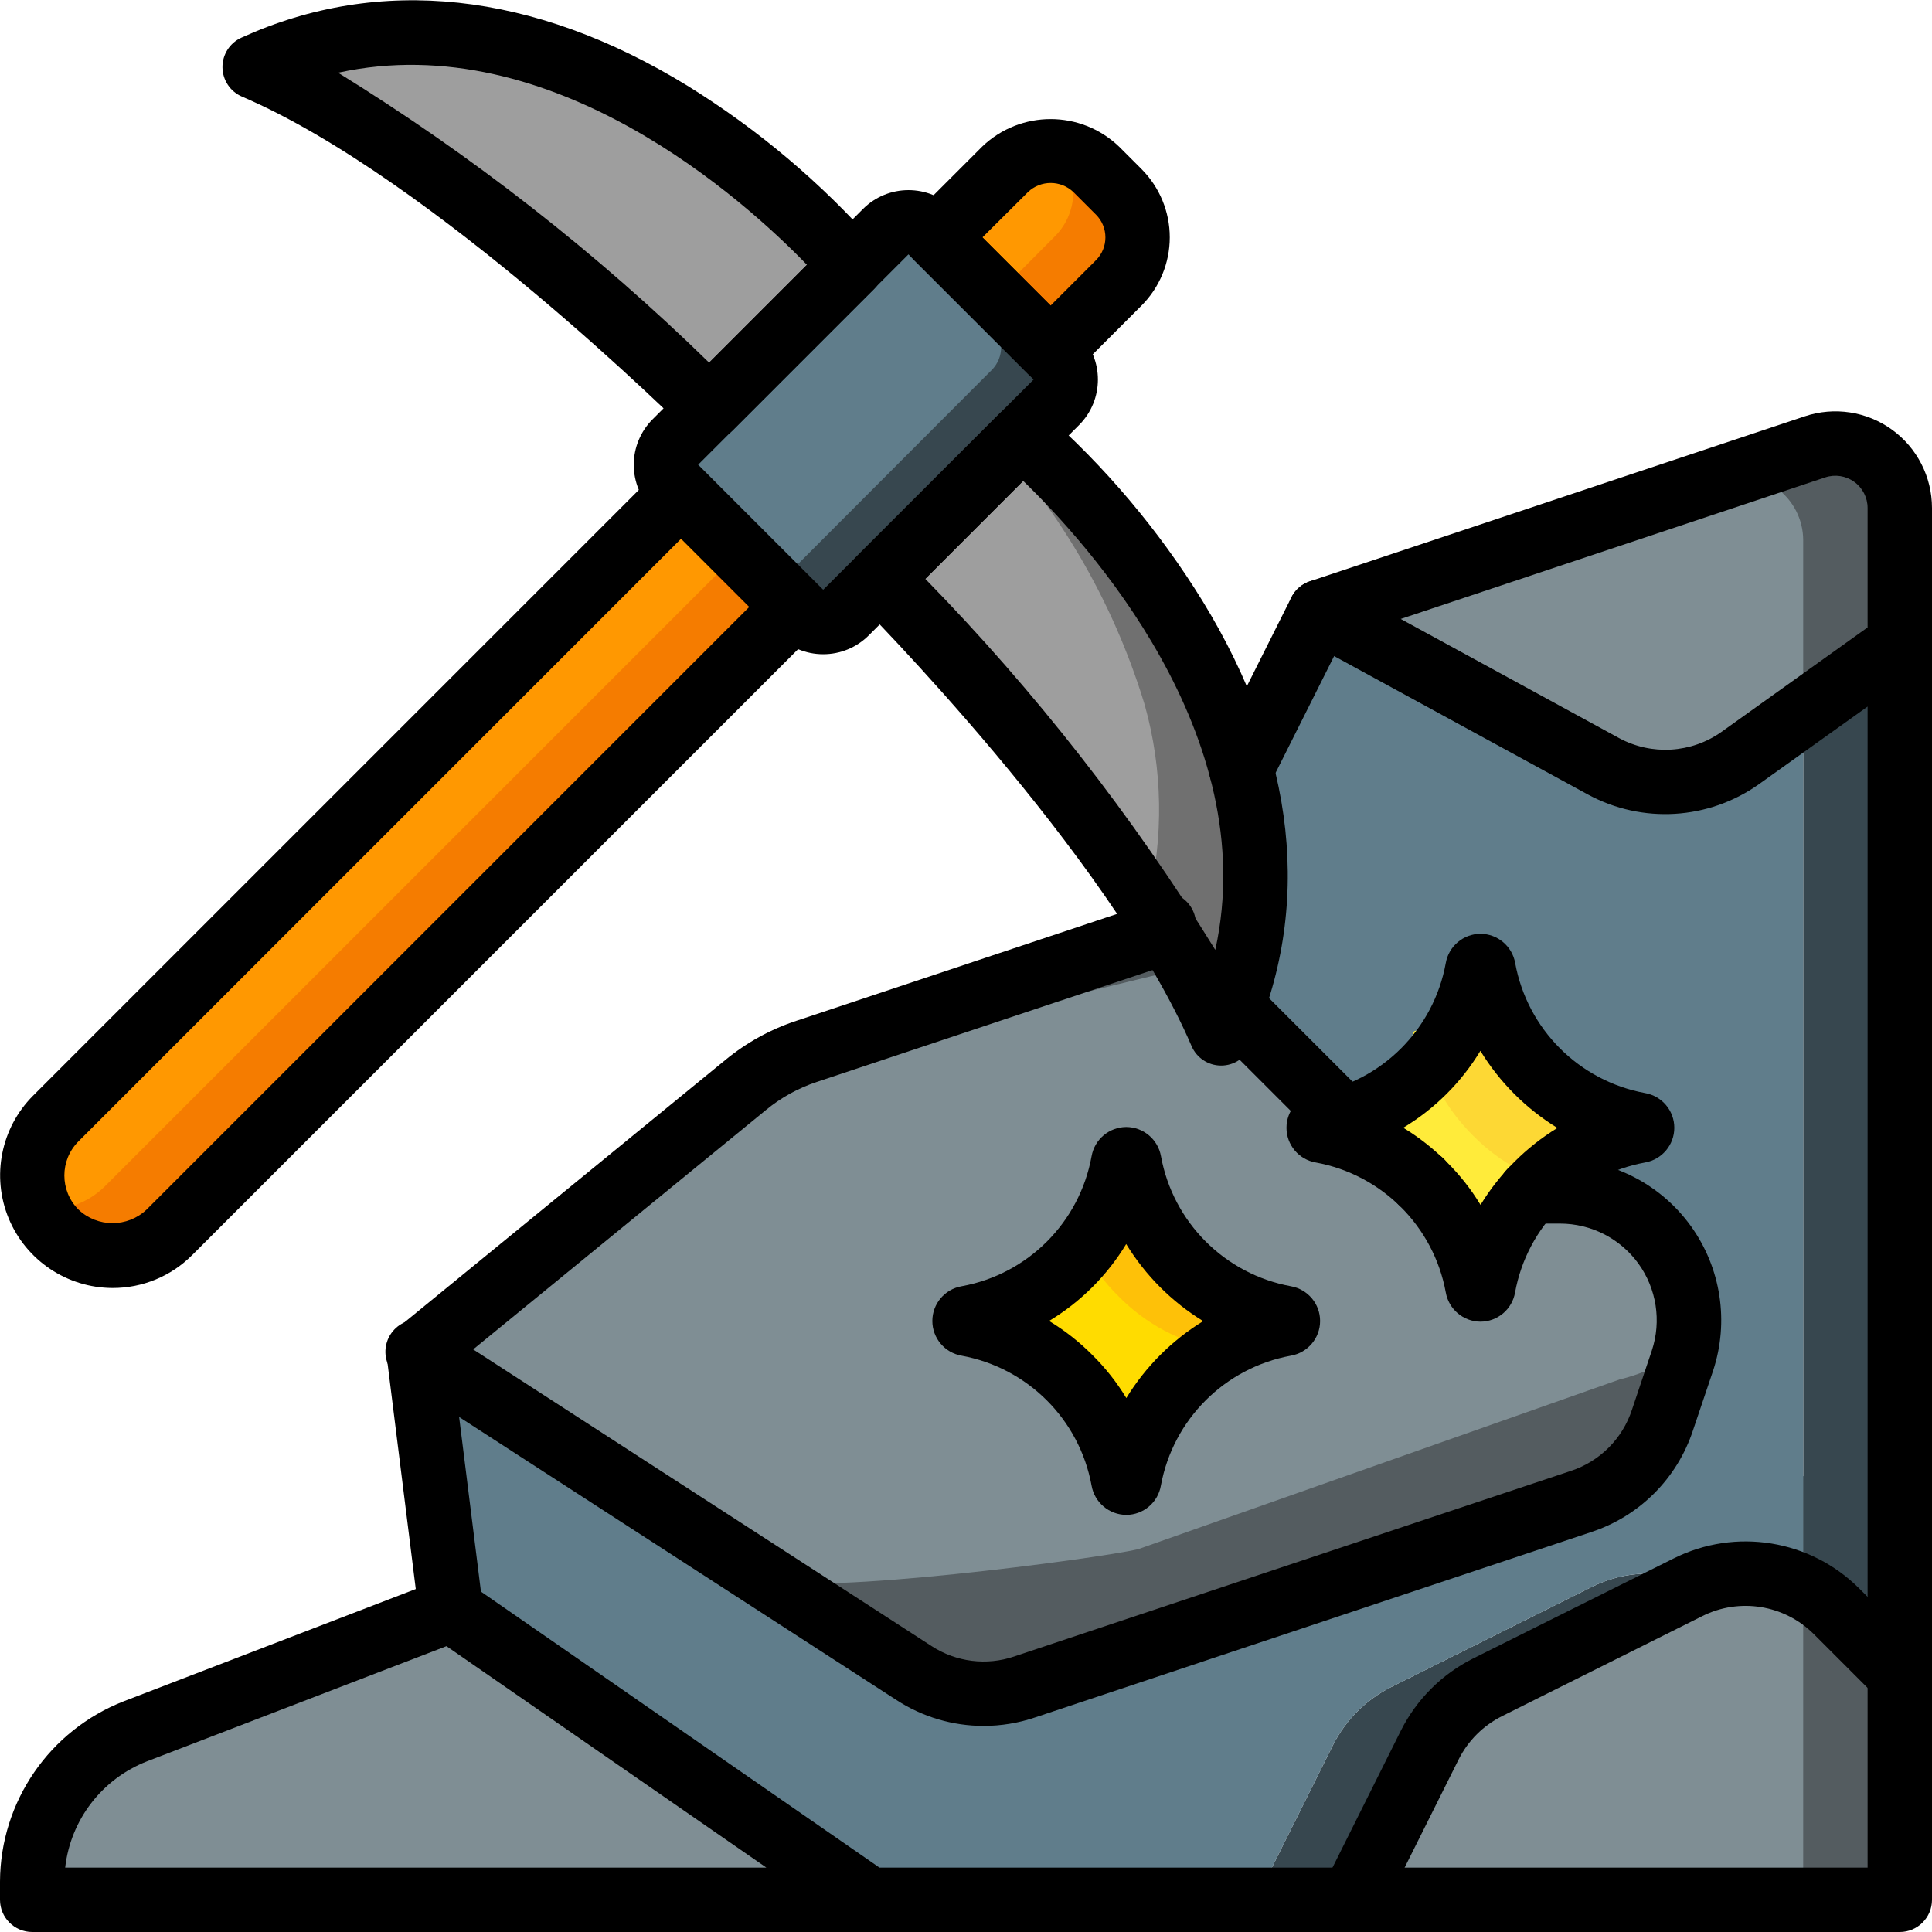 <?xml version="1.0" encoding="UTF-8"?>
<svg xmlns="http://www.w3.org/2000/svg" xmlns:xlink="http://www.w3.org/1999/xlink" width="512" height="512" viewBox="0 0 60 60" version="1.1"><!-- Generator: Sketch 51.3 (57544) - http://www.bohemiancoding.com/sketch --><title>018 - Mining</title><desc>Created with Sketch.</desc><defs/><g id="Page-1" stroke="none" stroke-width="1" fill="none" fill-rule="evenodd"><g id="018---Mining" fill-rule="nonzero"><path d="M36.12,28.75 L36,29 L25.05,32.65 C24.357,32.879 23.713,33.235 23.15,33.7 L13,42 L27.833,55 C28.853,55.66 36.517,54.223 37.667,53.833 L50.667,47.167 C51.867,46.767 54.267,44.867 54.667,43.667 L55,39 C55.86,36.41 53.732,36 51,36 L48.239,33.714 M41.75,34.75 L38.26,31.26 M44.14,36.7 L44.13,36.7" id="Shape" fill="#545C60"/><path d="M59,15.77 L59,20 L54.04,25.54 C52.97,26.3 51.6,27.23 50.38,27 C50.177,26.967 49.981,26.899 49.8,26.8 L41,19 L53.37,14.88 L56.37,13.88 C56.978,13.678 57.647,13.78 58.167,14.154 C58.688,14.528 58.997,15.129 59,15.77 Z" id="Shape" fill="#545C60"/><path d="M42.794,34.552 L42.783,34.552 L42.794,34.552 Z M13.833,41.96 L24.682,33.005 L36.036,30.247 L40.047,33.009 L47.51,32.19 L50.68,34 C53.82,34 56.27,34.32 55.28,36.37 L55.15,37.59 L55,38.98 L54.99,39.08 L54.89,40.07 C54.43,41.02 51.68,42.52 50.3,42.84 L35.35,48.11 C34.03,48.42 25.22,49.56 24.05,49.04 L14.36,43.19 L13.833,41.96 Z" id="Shape" fill="#7F8E94"/><path d="M59,52 L59,59 L39,59 L42.4,54.19 C42.792,53.418 43.418,52.792 44.19,52.4 L50.42,49.29 C51.29,48.86 52.88,47.51 54.33,46.62 C55.46,45.92 56.5,45.5 57.04,46.04 L59,52 Z" id="Shape" fill="#545C60"/><path d="M56,16.77 L56,21 L51.04,26.54 C50.83,26.69 50.61,26.85 50.38,27 C50.177,26.967 49.981,26.899 49.8,26.8 L41,19 L53.37,14.88 C53.978,14.678 54.647,14.78 55.167,15.154 C55.688,15.528 55.997,16.129 56,16.77 Z" id="Shape" fill="#7F8E94"/><path d="M56,50 L56,59 L39,59 L42.4,54.19 C42.792,53.418 43.418,52.792 44.19,52.4 L50.42,49.29 C51.29,48.86 52.88,47.51 54.33,46.62 L56,50 Z" id="Shape" fill="#7F8E94"/><path d="M31,59 L1,59 L1,58.43 C1,56.361 2.277,54.508 4.21,53.77 L14,50 L31,59 Z" id="Shape" fill="#7F8E94"/><path d="M52.72,49.17 C52.617,49.201 52.516,49.241 52.42,49.29 L46.19,52.4 C45.418,52.792 44.792,53.418 44.4,54.19 L42,59 L39,59 L41.4,54.19 C41.792,53.418 42.418,52.792 43.19,52.4 L49.42,49.29 C50.45,48.772 51.655,48.729 52.72,49.17 Z" id="Shape" fill="#37474F"/><path d="M59,20 L59,52 L57.04,50.04 C56.736,49.736 56.385,49.482 56,49.29 L56,22.14 L59,20 Z" id="Shape" fill="#37474F"/><path d="M56,22.14 L56,49.29 C54.977,48.771 53.778,48.727 52.72,49.17 C51.655,48.729 50.45,48.772 49.42,49.29 L43.19,52.4 C42.418,52.792 41.792,53.418 41.4,54.19 L39,59 L27,59 L14,50 L13.26,44.11 L13,42 L28.39,51.96 C28.603,52.096 28.827,52.213 29.06,52.31 C29.941,52.666 30.92,52.695 31.82,52.39 L49.1,46.63 C50.296,46.234 51.234,45.296 51.63,44.1 L52.25,42.26 C52.655,41.04 52.449,39.7 51.696,38.658 C50.943,37.616 49.736,36.999 48.45,37 L47.53,37 C47.6,36.92 47.67,36.85 47.74,36.78 C48.602,35.91 49.714,35.33 50.92,35.12 C50.961,35.107 50.989,35.068 50.989,35.025 C50.989,34.982 50.961,34.943 50.92,34.93 C49.711,34.72 48.599,34.136 47.74,33.26 C46.867,32.398 46.284,31.287 46.07,30.08 C46.057,30.039 46.018,30.011 45.975,30.011 C45.932,30.011 45.893,30.039 45.88,30.08 C45.484,32.286 43.891,34.087 41.75,34.75 L40.71,33.71 L36,29 C36.96,26.41 39.16,26.16 38.55,23.89 L40.36,20.29 L41,19 L49.8,23.8 C49.936,23.872 50.076,23.935 50.22,23.99 C51.486,24.504 52.928,24.334 54.04,23.54 L56,22.14 Z" id="Shape" fill="#607D8B"/><path d="M34.74,8.79 L5.26,38.27 C4.284,39.243 2.706,39.243 1.73,38.27 C1.523,38.065 1.354,37.824 1.23,37.56 C0.795,36.607 0.994,35.485 1.73,34.74 L21.15,15.32 L29.1,7.37 L31.21,5.26 C31.644,4.816 32.266,4.607 32.88,4.7 C33.321,4.741 33.733,4.94 34.04,5.26 L34.74,5.96 C35.119,6.333 35.332,6.843 35.332,7.375 C35.332,7.907 35.119,8.417 34.74,8.79 Z" id="Shape" fill="#F57C00"/><path d="M32.74,7.36 L30.63,9.48 L22.68,17.42 L3.26,36.84 C2.724,37.37 1.98,37.634 1.23,37.56 C0.795,36.607 0.994,35.485 1.73,34.74 L21.15,15.32 L29.1,7.37 L31.21,5.26 C31.644,4.816 32.266,4.607 32.88,4.7 C33.535,5.487 33.474,6.646 32.74,7.36 Z" id="Shape" fill="#FF9801"/><path d="M38.26,31.26 C38.16,31.54 38.05,31.81 37.92,32.09 C37.411,30.93 36.809,29.813 36.12,28.75 C35.97,28.51 35.81,28.26 35.65,28.02 C33.172,24.436 30.389,21.073 27.33,17.97 L26.89,12.31 L30.45,13.22 L31.74,13.55 C31.74,13.55 36.98,17.92 38.55,23.89 C39.234,26.316 39.133,28.896 38.26,31.26 Z" id="Shape" fill="#707070"/><path d="M35.65,28.02 C33.172,24.436 30.389,21.073 27.33,17.97 L26.89,12.31 L30.45,13.22 C32.815,15.664 34.563,18.636 35.55,21.89 C36.11,23.891 36.144,26.002 35.65,28.02 Z" id="Shape" fill="#9E9E9E"/><path d="M50.92,35.12 C49.779,35.321 48.722,35.853 47.88,36.65 C47.829,36.688 47.782,36.732 47.74,36.78 C47.67,36.85 47.6,36.92 47.53,37 C47.278,37.278 47.054,37.579 46.86,37.9 C46.466,38.529 46.197,39.229 46.07,39.96 C46.057,40.001 46.018,40.029 45.975,40.029 C45.932,40.029 45.893,40.001 45.88,39.96 C45.823,39.608 45.729,39.262 45.6,38.93 C45.299,38.123 44.829,37.39 44.22,36.78 L44.14,36.7 L44.13,36.7 C43.539,36.13 42.838,35.688 42.07,35.4 C41.736,35.275 41.391,35.181 41.04,35.12 C40.999,35.107 40.971,35.068 40.971,35.025 C40.971,34.982 40.999,34.943 41.04,34.93 C41.281,34.89 41.519,34.83 41.75,34.75 C42.224,34.604 42.678,34.399 43.1,34.14 C43.566,33.865 43.987,33.521 44.35,33.12 C45.147,32.278 45.679,31.221 45.88,30.08 C45.893,30.039 45.932,30.011 45.975,30.011 C46.018,30.011 46.057,30.039 46.07,30.08 C46.284,31.287 46.867,32.398 47.74,33.26 C48.599,34.136 49.711,34.72 50.92,34.93 C50.961,34.943 50.989,34.982 50.989,35.025 C50.989,35.068 50.961,35.107 50.92,35.12 Z" id="Shape" fill="#FDD834"/><path d="M48.92,37.12 C48.19,37.247 47.491,37.511 46.86,37.9 C46.451,38.145 46.075,38.441 45.74,38.78 C45.691,38.827 45.644,38.878 45.6,38.93 C45.299,38.123 44.829,37.39 44.22,36.78 L44.14,36.7 L44.13,36.7 C43.539,36.13 42.838,35.688 42.07,35.4 C42.472,35.032 42.819,34.607 43.1,34.14 C43.489,33.509 43.753,32.81 43.88,32.08 C43.893,32.039 43.932,32.011 43.975,32.011 C44.018,32.011 44.057,32.039 44.07,32.08 C44.131,32.434 44.225,32.783 44.35,33.12 C44.656,33.924 45.13,34.654 45.74,35.26 C46.598,36.137 47.711,36.722 48.92,36.93 C48.961,36.943 48.989,36.982 48.989,37.025 C48.989,37.068 48.961,37.107 48.92,37.12 Z" id="Shape" fill="#FFEB3A"/><path d="M39.92,41.12 C39.183,41.248 38.477,41.517 37.84,41.91 C37.665,42.014 37.498,42.131 37.34,42.26 C37.126,42.417 36.925,42.591 36.74,42.78 C35.871,43.644 35.288,44.754 35.07,45.96 C35.057,46.001 35.018,46.029 34.975,46.029 C34.932,46.029 34.893,46.001 34.88,45.96 C34.78,45.367 34.587,44.794 34.31,44.26 C34.023,43.715 33.655,43.216 33.22,42.78 C32.373,41.931 31.289,41.359 30.11,41.14 C30.088,41.129 30.064,41.122 30.04,41.12 C29.999,41.107 29.971,41.068 29.971,41.025 C29.971,40.982 29.999,40.943 30.04,40.93 C30.239,40.894 30.436,40.847 30.63,40.79 C32.828,40.157 34.475,38.331 34.88,36.08 C34.893,36.039 34.932,36.011 34.975,36.011 C35.018,36.011 35.057,36.039 35.07,36.08 C35.284,37.287 35.867,38.398 36.74,39.26 C37.599,40.136 38.711,40.72 39.92,40.93 C39.961,40.943 39.989,40.982 39.989,41.025 C39.989,41.068 39.961,41.107 39.92,41.12 Z" id="Shape" fill="#FEC108"/><path d="M37.92,42.12 C37.724,42.156 37.531,42.203 37.34,42.26 C36.355,42.531 35.459,43.055 34.74,43.78 C34.586,43.93 34.443,44.091 34.31,44.26 C34.023,43.715 33.655,43.216 33.22,42.78 C32.373,41.931 31.289,41.359 30.11,41.14 C30.289,41.033 30.463,40.916 30.63,40.79 C31.822,40.452 32.878,39.749 33.65,38.78 C33.93,39.329 34.299,39.829 34.74,40.26 C35.579,41.116 36.662,41.692 37.84,41.91 C37.865,41.921 37.892,41.928 37.92,41.93 C37.961,41.943 37.989,41.982 37.989,42.025 C37.989,42.068 37.961,42.107 37.92,42.12 Z" id="Shape" fill="#FFDC00"/><path d="M7.908,2.076 C14.088,4.724 22.033,12.67 22.033,12.67 L26.889,13.111 L26.447,8.256 C26.447,8.256 17.619,-2.338 7.908,2.076 Z" id="Shape" fill="#9E9E9E"/><path d="M32.8,12.49 L26.27,19.03 C25.88,19.418 25.25,19.418 24.86,19.03 L24.03,18.2 L20.97,15.14 C20.582,14.75 20.582,14.12 20.97,13.73 L27.51,7.2 C27.576,7.126 27.658,7.068 27.75,7.03 C28.134,6.816 28.613,6.886 28.92,7.2 L32.8,11.08 C33.188,11.47 33.188,12.1 32.8,12.49 Z" id="Shape" fill="#37474F"/><path d="M30.8,11.49 L24.27,18.03 C24.201,18.101 24.12,18.159 24.03,18.2 L20.97,15.14 C20.582,14.75 20.582,14.12 20.97,13.73 L27.51,7.2 C27.576,7.126 27.658,7.068 27.75,7.03 L30.8,10.08 C31.188,10.47 31.188,11.1 30.8,11.49 Z" id="Shape" fill="#607D8B"/><path d="M44.14,37.7 L44.13,37.7 C43.579,37.697 43.134,37.249 43.135,36.698 C43.136,36.146 43.584,35.7 44.135,35.7 C44.686,35.7 45.134,36.146 45.135,36.698 C45.136,37.249 44.691,37.697 44.14,37.7 Z" id="Shape" fill="#000000"/><path d="M30.546,53.6 C29.588,53.6 28.65,53.322 27.846,52.8 L12.456,42.839 C12.142,42.651 11.956,42.307 11.97,41.942 C11.985,41.576 12.197,41.248 12.525,41.085 C12.852,40.923 13.242,40.952 13.542,41.161 L28.932,51.121 C29.693,51.616 30.639,51.735 31.498,51.443 L48.782,45.681 C49.682,45.386 50.387,44.681 50.682,43.781 L51.3,41.94 C51.602,41.026 51.446,40.022 50.882,39.242 C50.317,38.462 49.413,38 48.45,38 L47.53,38 C46.978,38 46.53,37.552 46.53,37 C46.53,36.448 46.978,36 47.53,36 L48.45,36 C50.057,35.999 51.567,36.769 52.508,38.072 C53.449,39.375 53.706,41.05 53.2,42.575 L52.578,44.419 C52.086,45.915 50.913,47.088 49.417,47.579 L32.138,53.339 C31.625,53.512 31.087,53.6 30.546,53.6 Z" id="Shape" fill="#000000"/><path d="M41.75,35.75 C41.485,35.75 41.23,35.645 41.043,35.457 L37.553,31.967 C37.293,31.716 37.189,31.344 37.28,30.994 C37.372,30.645 37.645,30.372 37.994,30.28 C38.344,30.189 38.716,30.293 38.967,30.553 L42.457,34.043 C42.743,34.329 42.828,34.759 42.674,35.133 C42.519,35.506 42.154,35.75 41.75,35.75 Z" id="Shape" fill="#000000"/><path d="M14,51 C13.496,50.999 13.071,50.624 13.009,50.124 L12.009,42.124 C11.966,41.782 12.101,41.442 12.368,41.224 L22.519,32.924 C23.176,32.382 23.928,31.966 24.737,31.7 L35.684,28.051 C36.209,27.876 36.775,28.16 36.95,28.685 C37.125,29.21 36.841,29.776 36.316,29.951 L25.366,33.6 C24.789,33.791 24.253,34.087 23.785,34.474 L14.061,42.425 L14.992,49.877 C15.06,50.425 14.672,50.924 14.124,50.993 C14.083,50.998 14.041,51.001 14,51 Z" id="Shape" fill="#000000"/><path d="M36,30 C35.656,30 35.337,29.823 35.155,29.532 C34.972,29.241 34.951,28.877 35.1,28.567 L35.22,28.317 C35.363,27.977 35.682,27.743 36.05,27.709 C36.418,27.675 36.774,27.847 36.977,28.155 C37.18,28.464 37.197,28.859 37.02,29.183 L36.9,29.433 C36.734,29.779 36.384,29.999 36,30 Z" id="Shape" fill="#000000"/><path d="M38.549,24.89 C38.202,24.89 37.88,24.71 37.698,24.415 C37.516,24.12 37.5,23.752 37.655,23.442 L40.105,18.552 C40.354,18.058 40.956,17.858 41.45,18.107 C41.944,18.356 42.144,18.958 41.895,19.452 L39.444,24.342 C39.273,24.679 38.927,24.891 38.549,24.89 Z" id="Shape" fill="#000000"/><path d="M42,60 C41.654,60 41.332,59.82 41.15,59.526 C40.968,59.231 40.951,58.863 41.106,58.553 L43.506,53.745 C43.992,52.779 44.776,51.995 45.742,51.509 L51.974,48.4 C53.899,47.435 56.225,47.813 57.746,49.337 L59.707,51.298 C60.086,51.69 60.081,52.314 59.695,52.7 C59.309,53.086 58.685,53.091 58.293,52.712 L56.332,50.751 C55.419,49.837 54.023,49.611 52.868,50.189 L46.64,53.3 C46.061,53.591 45.591,54.061 45.3,54.64 L42.9,59.447 C42.73,59.788 42.381,60.002 42,60 Z" id="Shape" fill="#000000"/><path d="M27,60 L1,60 C0.448,60 6.76353751e-17,59.552 0,59 L0,58.434 C0.01,55.955 1.536,53.734 3.846,52.834 L13.646,49.066 C13.955,48.949 14.302,48.991 14.574,49.178 L27.312,58 L58,58 L58,21.943 L54.621,24.357 C53.059,25.463 51.005,25.588 49.321,24.678 L40.521,19.878 C40.171,19.687 39.968,19.308 40.003,18.911 C40.039,18.514 40.306,18.177 40.684,18.051 L56.051,12.929 C56.966,12.624 57.972,12.777 58.754,13.341 C59.536,13.905 60,14.811 60,15.775 L60,59 C60,59.552 59.552,60 59,60 L27,60 Z M2.024,58 L23.8,58 L13.866,51.123 L4.564,54.7 C3.17,55.243 2.192,56.514 2.024,58 Z M43.5,19.222 L50.282,22.922 C51.293,23.468 52.526,23.393 53.463,22.729 L58,19.485 L58,15.775 C58,15.454 57.846,15.152 57.585,14.964 C57.324,14.776 56.989,14.724 56.684,14.826 L43.5,19.222 Z" id="Shape" fill="#000000"/><path d="M3.494,40 C2.082,39.996 0.811,39.144 0.27,37.84 C-0.27,36.536 0.026,35.034 1.021,34.033 L20.443,14.611 C20.835,14.232 21.459,14.237 21.845,14.623 C22.231,15.009 22.236,15.633 21.857,16.025 L2.436,35.447 C1.853,36.032 1.853,36.979 2.436,37.564 C3.03,38.126 3.959,38.126 4.553,37.564 L23.975,18.143 C24.367,17.764 24.991,17.769 25.377,18.155 C25.763,18.541 25.768,19.165 25.389,19.557 L5.967,38.979 C5.312,39.636 4.422,40.003 3.494,40 Z" id="Shape" fill="#000000"/><path d="M25.564,20.317 C25.034,20.318 24.525,20.108 24.15,19.732 L20.268,15.85 C19.893,15.475 19.682,14.966 19.682,14.435 C19.682,13.905 19.893,13.396 20.268,13.021 L26.8,6.49 C27.581,5.709 28.847,5.709 29.628,6.49 L33.511,10.373 C34.292,11.154 34.292,12.42 33.511,13.201 L26.98,19.732 C26.605,20.108 26.095,20.319 25.564,20.317 Z M28.213,7.9 L21.682,14.432 L25.565,18.315 L32.1,11.787 L28.213,7.9 Z" id="Shape" fill="#000000"/><path d="M32.627,11.9 C32.362,11.901 32.107,11.795 31.92,11.607 L28.389,8.08 C27.999,7.69 27.999,7.056 28.389,6.666 L30.506,4.549 C31.693,3.415 33.562,3.415 34.749,4.549 L35.449,5.249 C36.012,5.812 36.328,6.575 36.328,7.37 C36.328,8.166 36.012,8.929 35.449,9.492 L33.332,11.609 C33.145,11.796 32.891,11.901 32.627,11.9 Z M30.51,7.373 L32.627,9.49 L34.037,8.08 C34.427,7.69 34.427,7.056 34.037,6.666 L33.337,5.966 C32.942,5.588 32.318,5.588 31.923,5.966 L30.51,7.373 Z" id="Shape" fill="#000000"/><path d="M22.033,13.67 C21.629,13.67 21.264,13.426 21.109,13.053 C20.955,12.679 21.04,12.249 21.326,11.963 L25.74,7.549 C26.132,7.17 26.756,7.175 27.142,7.561 C27.528,7.947 27.533,8.571 27.154,8.963 L22.74,13.377 C22.553,13.565 22.298,13.67 22.033,13.67 Z" id="Shape" fill="#000000"/><path d="M37.924,33.092 L37.913,33.092 C37.517,33.088 37.161,32.85 37.005,32.486 C34.462,26.552 26.705,18.752 26.623,18.674 C26.233,18.284 26.233,17.65 26.623,17.26 L31.037,12.846 C31.403,12.48 31.988,12.453 32.385,12.785 C34.318,14.487 35.989,16.466 37.342,18.658 C40.267,23.43 40.783,28.219 38.834,32.505 C38.672,32.862 38.316,33.092 37.924,33.092 Z M28.735,17.976 C32.152,21.474 35.173,25.339 37.742,29.5 C39.214,22.817 33.734,16.824 31.774,14.934 L28.735,17.976 Z" id="Shape" fill="#000000"/><path d="M22.033,13.67 C21.768,13.67 21.513,13.565 21.326,13.377 C21.248,13.3 13.443,5.536 7.515,3 C7.151,2.844 6.914,2.488 6.909,2.092 C6.904,1.697 7.134,1.335 7.494,1.171 C11.781,-0.782 16.57,-0.267 21.342,2.658 C23.534,4.012 25.513,5.683 27.216,7.616 C27.547,8.014 27.52,8.598 27.154,8.963 L22.74,13.377 C22.553,13.565 22.298,13.67 22.033,13.67 Z M10.5,2.258 C14.661,4.827 18.527,7.848 22.025,11.265 L25.063,8.226 C23.17,6.269 17.164,0.8 10.5,2.258 Z" id="Shape" fill="#000000"/><path d="M45.978,41.046 C45.444,41.043 44.989,40.658 44.899,40.132 C44.521,38.081 42.914,36.477 40.863,36.102 C40.338,36.013 39.954,35.558 39.953,35.026 C39.952,34.494 40.334,34.038 40.858,33.946 C42.916,33.575 44.527,31.965 44.9,29.908 C44.992,29.386 45.443,29.005 45.973,29 L45.978,29 C46.509,29.003 46.961,29.384 47.055,29.906 C47.43,31.96 49.036,33.568 51.089,33.946 C51.613,34.037 51.997,34.492 51.997,35.024 C51.997,35.556 51.613,36.011 51.089,36.102 C49.036,36.478 47.429,38.084 47.052,40.137 C46.962,40.661 46.509,41.044 45.978,41.046 Z M45.088,39.781 L45.088,39.791 L45.088,39.781 Z M46.867,39.781 L46.867,39.791 L46.867,39.781 Z M43.584,35.026 C44.074,35.323 44.526,35.679 44.929,36.086 C45.333,36.485 45.685,36.932 45.979,37.418 C46.575,36.444 47.393,35.626 48.366,35.029 C47.391,34.431 46.572,33.611 45.975,32.635 C45.383,33.612 44.562,34.431 43.584,35.021 L43.584,35.026 Z M46.87,30.26 L46.87,30.272 L46.87,30.26 Z" id="Shape" fill="#000000"/><path d="M34.978,47.046 C34.444,47.043 33.989,46.658 33.899,46.132 C33.521,44.081 31.914,42.477 29.863,42.102 C29.339,42.011 28.955,41.556 28.955,41.024 C28.955,40.492 29.339,40.037 29.863,39.946 C31.919,39.573 33.527,37.964 33.9,35.908 C33.992,35.386 34.443,35.005 34.973,35 L34.978,35 C35.509,35.003 35.961,35.384 36.055,35.906 C36.43,37.96 38.036,39.568 40.089,39.946 C40.613,40.037 40.997,40.492 40.997,41.024 C40.997,41.556 40.613,42.011 40.089,42.102 C38.036,42.478 36.429,44.084 36.052,46.137 C35.962,46.661 35.509,47.044 34.978,47.046 Z M34.088,45.781 L34.088,45.791 L34.088,45.781 Z M35.867,45.781 L35.867,45.791 L35.867,45.781 Z M32.584,41.026 C33.074,41.323 33.526,41.679 33.929,42.086 C34.333,42.485 34.685,42.932 34.979,43.418 C35.575,42.444 36.393,41.626 37.366,41.029 C36.391,40.431 35.572,39.611 34.975,38.635 C34.383,39.612 33.562,40.431 32.584,41.021 L32.584,41.026 Z M35.87,36.26 L35.87,36.272 L35.87,36.26 Z" id="Shape" fill="#000000"/></g></g></svg>
